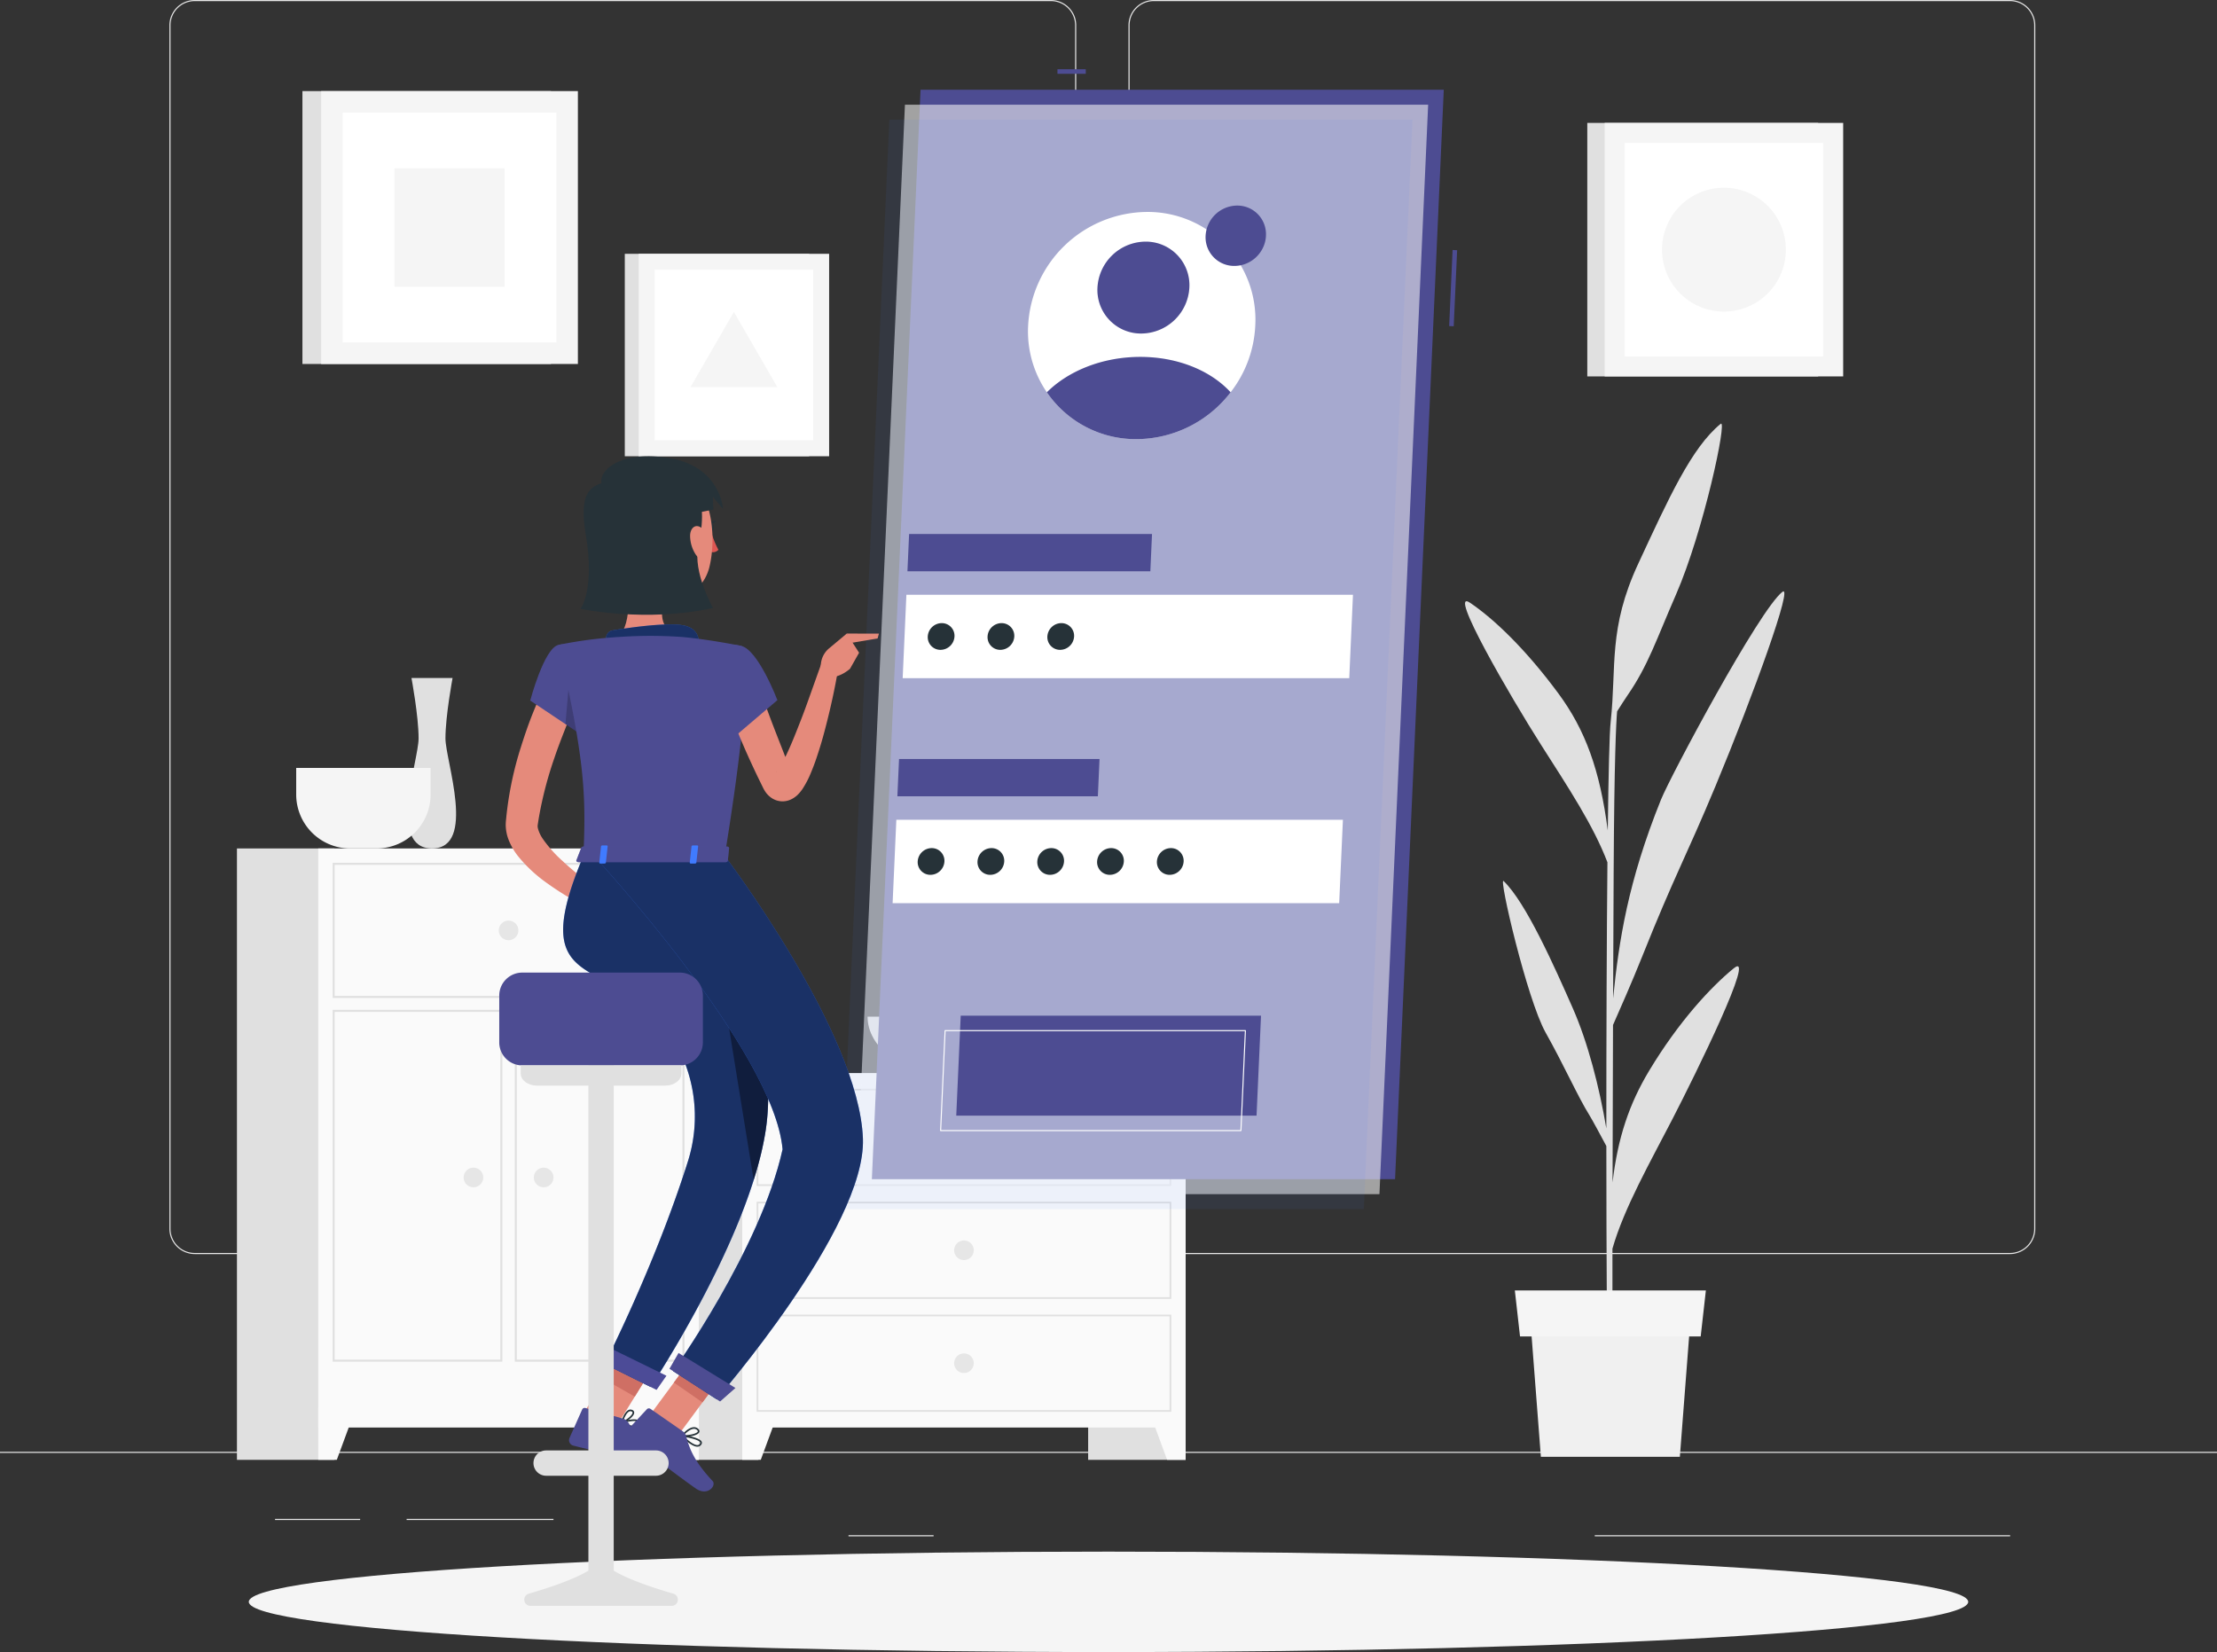 <svg xmlns="http://www.w3.org/2000/svg" xmlns:xlink="http://www.w3.org/1999/xlink" width="684.363" height="510" viewBox="0 0 684.363 510">
  <rect x="0" y="0" width="684.363" height="510" fill="#333333" stroke="none"/>
  <defs>
    <clipPath id="clip-path">
      <rect id="Retângulo_187" data-name="Retângulo 187" width="684.363" height="510" fill="none"/>
    </clipPath>
    <clipPath id="clip-path-3">
      <rect id="Retângulo_174" data-name="Retângulo 174" width="176.543" height="336.322" fill="none"/>
    </clipPath>
    <clipPath id="clip-path-4">
      <rect id="Retângulo_175" data-name="Retângulo 175" width="176.542" height="336.322" fill="none"/>
    </clipPath>
    <clipPath id="clip-path-5">
      <rect id="Retângulo_176" data-name="Retângulo 176" width="28.393" height="28.364" fill="none"/>
    </clipPath>
    <clipPath id="clip-path-6">
      <rect id="Retângulo_177" data-name="Retângulo 177" width="56.725" height="25.389" fill="none"/>
    </clipPath>
    <clipPath id="clip-path-7">
      <rect id="Retângulo_178" data-name="Retângulo 178" width="28.643" height="7.72" fill="none"/>
    </clipPath>
    <clipPath id="clip-path-8">
      <rect id="Retângulo_179" data-name="Retângulo 179" width="63.283" height="163.953" fill="none"/>
    </clipPath>
    <clipPath id="clip-path-9">
      <rect id="Retângulo_180" data-name="Retângulo 180" width="16.912" height="77.133" fill="none"/>
    </clipPath>
    <clipPath id="clip-path-10">
      <rect id="Retângulo_181" data-name="Retângulo 181" width="83.052" height="167.724" fill="none"/>
    </clipPath>
    <clipPath id="clip-path-11">
      <rect id="Retângulo_182" data-name="Retângulo 182" width="10.376" height="18.374" fill="none"/>
    </clipPath>
    <clipPath id="clip-path-12">
      <rect id="Retângulo_183" data-name="Retângulo 183" width="47.168" height="4.843" fill="none"/>
    </clipPath>
    <clipPath id="clip-path-13">
      <rect id="Retângulo_184" data-name="Retângulo 184" width="73.34" height="5.323" fill="none"/>
    </clipPath>
    <clipPath id="clip-path-14">
      <rect id="Retângulo_185" data-name="Retângulo 185" width="49.574" height="6.224" fill="none"/>
    </clipPath>
  </defs>
  <g id="Grupo_159" data-name="Grupo 159" clip-path="url(#clip-path)">
    <rect id="Retângulo_149" data-name="Retângulo 149" width="684.363" height="0.342" transform="translate(0 448.184)" fill="#e6e6e6"/>
    <rect id="Retângulo_150" data-name="Retângulo 150" width="45.335" height="0.342" transform="translate(125.519 468.892)" fill="#e6e6e6"/>
    <rect id="Retângulo_151" data-name="Retângulo 151" width="26.27" height="0.342" transform="translate(84.902 468.892)" fill="#e6e6e6"/>
    <rect id="Retângulo_152" data-name="Retângulo 152" width="26.269" height="0.342" transform="translate(261.924 473.929)" fill="#e6e6e6"/>
    <rect id="Retângulo_153" data-name="Retângulo 153" width="59.121" height="0.341" transform="translate(366.029 481.572)" fill="#e6e6e6"/>
    <rect id="Retângulo_154" data-name="Retângulo 154" width="8.668" height="0.341" transform="translate(345.175 481.572)" fill="#e6e6e6"/>
    <rect id="Retângulo_155" data-name="Retângulo 155" width="128.217" height="0.342" transform="translate(492.286 473.929)" fill="#e6e6e6"/>
    <g id="Grupo_158" data-name="Grupo 158">
      <g id="Grupo_157" data-name="Grupo 157" clip-path="url(#clip-path)">
        <path id="Caminho_207" data-name="Caminho 207" d="M310.32,387.14H46.02a7.821,7.821,0,0,1-7.813-7.813V7.813A7.822,7.822,0,0,1,46.02,0h264.3a7.822,7.822,0,0,1,7.811,7.813V379.328a7.821,7.821,0,0,1-7.811,7.813M46.02.342a7.478,7.478,0,0,0-7.471,7.471V379.328a7.478,7.478,0,0,0,7.471,7.47h264.3a7.479,7.479,0,0,0,7.469-7.47V7.813A7.479,7.479,0,0,0,310.32.342Z" transform="translate(14.088)" fill="#e6e6e6"/>
        <path id="Caminho_208" data-name="Caminho 208" d="M526.616,387.14h-264.3a7.821,7.821,0,0,1-7.811-7.813V7.813A7.822,7.822,0,0,1,262.316,0h264.3a7.822,7.822,0,0,1,7.813,7.813V379.328a7.821,7.821,0,0,1-7.813,7.813M262.316.342a7.478,7.478,0,0,0-7.469,7.471V379.328a7.478,7.478,0,0,0,7.469,7.47h264.3a7.479,7.479,0,0,0,7.471-7.47V7.813A7.479,7.479,0,0,0,526.616.342Z" transform="translate(93.843)" fill="#e6e6e6"/>
        <rect id="Retângulo_156" data-name="Retângulo 156" width="30.097" height="119.4" transform="translate(335.899 331.266)" fill="#e0e0e0"/>
        <path id="Caminho_209" data-name="Caminho 209" d="M264.838,333.64h5.716v-16.26h-11.71Z" transform="translate(95.443 117.026)" fill="#fafafa"/>
        <rect id="Retângulo_157" data-name="Retângulo 157" width="30.097" height="119.4" transform="translate(204.016 331.266)" fill="#e0e0e0"/>
        <rect id="Retângulo_158" data-name="Retângulo 158" width="136.874" height="109.423" transform="translate(229.122 331.265)" fill="#fafafa"/>
        <path id="Caminho_210" data-name="Caminho 210" d="M298.114,275.046H171.168V246.1H298.114Zm.528-29.478h-128v30.008h128Z" transform="translate(62.919 90.548)" fill="#e0e0e0"/>
        <path id="Caminho_211" data-name="Caminho 211" d="M173.115,333.64H167.4v-16.26h11.709Z" transform="translate(61.725 117.026)" fill="#fafafa"/>
        <path id="Caminho_212" data-name="Caminho 212" d="M215.188,257.346a3.026,3.026,0,1,0,3.026-3.028,3.027,3.027,0,0,0-3.026,3.028" transform="translate(79.346 93.774)" fill="#e6e6e6"/>
        <path id="Caminho_213" data-name="Caminho 213" d="M298.114,300.515H171.168v-28.95H298.114Zm.528-29.48h-128v30.008h128Z" transform="translate(62.919 99.938)" fill="#e0e0e0"/>
        <path id="Caminho_214" data-name="Caminho 214" d="M215.188,282.813a3.026,3.026,0,1,0,3.026-3.028,3.027,3.027,0,0,0-3.026,3.028" transform="translate(79.346 103.164)" fill="#e6e6e6"/>
        <path id="Caminho_215" data-name="Caminho 215" d="M298.114,325.982H171.168v-28.95H298.114Zm.528-29.48h-128V326.51h128Z" transform="translate(62.919 109.328)" fill="#e0e0e0"/>
        <path id="Caminho_216" data-name="Caminho 216" d="M215.188,308.28a3.026,3.026,0,1,0,3.026-3.028,3.027,3.027,0,0,0-3.026,3.028" transform="translate(79.346 112.555)" fill="#e6e6e6"/>
        <rect id="Retângulo_159" data-name="Retângulo 159" width="30.097" height="188.742" transform="translate(185.628 261.924)" fill="#e0e0e0"/>
        <path id="Caminho_217" data-name="Caminho 217" d="M155.048,333.64h5.717v-16.26H149.055Z" transform="translate(54.96 117.026)" fill="#fafafa"/>
        <rect id="Retângulo_160" data-name="Retângulo 160" width="30.097" height="188.742" transform="translate(73.143 261.924)" fill="#e0e0e0"/>
        <rect id="Retângulo_161" data-name="Retângulo 161" width="117.474" height="178.764" transform="translate(98.251 261.924)" fill="#fafafa"/>
        <path id="Caminho_218" data-name="Caminho 218" d="M183,235.7H75.647V195.23H183Zm.623-41.1H75.023v41.72h108.6Z" transform="translate(27.663 71.756)" fill="#e0e0e0"/>
        <path id="Caminho_219" data-name="Caminho 219" d="M167.859,335.752H116.722V228.394h51.137Zm.623-107.982H116.1v108.6h52.384Z" transform="translate(42.808 83.985)" fill="#e0e0e0"/>
        <path id="Caminho_220" data-name="Caminho 220" d="M126.783,335.752H75.646V228.394h51.137Zm.624-107.982H75.023v108.6h52.384Z" transform="translate(27.663 83.985)" fill="#e0e0e0"/>
        <path id="Caminho_221" data-name="Caminho 221" d="M77.5,333.64H71.783v-16.26H83.493Z" transform="translate(26.468 117.026)" fill="#fafafa"/>
        <path id="Caminho_222" data-name="Caminho 222" d="M112.485,210.663a3.027,3.027,0,1,0,3.028-3.028,3.028,3.028,0,0,0-3.028,3.028" transform="translate(41.476 76.561)" fill="#e6e6e6"/>
        <path id="Caminho_223" data-name="Caminho 223" d="M120.4,266.389a3.027,3.027,0,1,0,3.028-3.028,3.028,3.028,0,0,0-3.028,3.028" transform="translate(44.396 97.108)" fill="#e6e6e6"/>
        <path id="Caminho_224" data-name="Caminho 224" d="M104.566,266.389a3.027,3.027,0,1,0,3.028-3.028,3.028,3.028,0,0,0-3.028,3.028" transform="translate(38.556 97.108)" fill="#e6e6e6"/>
        <path id="Caminho_225" data-name="Caminho 225" d="M105.787,152.916H93.09s2.2,11.737,2.2,18.643-9.658,33.98,4.145,33.98,4.145-27.073,4.145-33.98,2.2-18.643,2.2-18.643" transform="translate(33.926 56.384)" fill="#e0e0e0"/>
        <path id="Caminho_226" data-name="Caminho 226" d="M66.8,173.2v8.249a16.666,16.666,0,0,0,16.618,16.616H91.67a16.665,16.665,0,0,0,16.616-16.616V173.2Z" transform="translate(24.632 63.862)" fill="#f5f5f5"/>
        <path id="Caminho_227" data-name="Caminho 227" d="M195.667,229.312c0,9.57,10.719,17.4,23.819,17.4h11.826c13.1,0,23.819-7.83,23.819-17.4Z" transform="translate(72.148 84.554)" fill="#e0e0e0"/>
        <path id="Caminho_228" data-name="Caminho 228" d="M413.374,263.677c-7.172,5.854-17.071,16.574-26.141,31.656-6.042,10.042-9.682,20.566-11.282,34.471.036-15.739.083-32.65.14-48.61,1.822-4.106,5.983-13.572,8.968-21.051,9.959-24.953,13.669-31.089,22.628-52.612,11.946-28.708,24.191-62.771,20.686-60.049-7.143,5.546-34.519,56.808-37.479,64.145-10.178,25.238-13.013,43.635-14.774,61.39.055-14.99.114-28.754.17-39.374.183-34.641.773-45.821,1.061-49.267,1.109-1.752,2.416-3.794,3.177-4.895,6.43-9.3,8.91-17.219,14.97-31.087,8.586-19.651,15.98-54.54,13.819-52.779-9,7.325-16.1,23.078-25.43,43.15s-6.662,31.615-8.512,48.758c-.389,3.364-.686,16.059-.9,33.654-2.419-18.745-6.959-31.1-15.239-42.322-10.185-13.806-20.039-23.133-27.269-28S344.448,179.9,353.875,194.7c8.4,13.182,16.13,24.815,20.49,36.271-.23,23.846-.337,54.043-.338,82.151-2.163-12.792-5.694-26.566-10.405-37.232-5.661-12.817-14.372-32.472-21.3-39.14-1.666-1.6,7.249,36.628,12.969,46.794s9.922,19.745,13.522,25.508c.84,1.344,3.627,6.529,5.219,9.51.015,34.314.19,64.593.489,74.9H376c-.1-2.659-.118-20.115-.086-43.218,3.571-12.543,11.734-26.859,18.472-39.918,7.354-14.254,26.16-52.5,18.988-46.648" transform="translate(121.829 35.232)" fill="#e0e0e0"/>
        <path id="Caminho_229" data-name="Caminho 229" d="M391.286,339.9h-42.9l-3.237-42.051h49.377Z" transform="translate(127.265 109.823)" fill="#f0f0f0"/>
        <path id="Caminho_230" data-name="Caminho 230" d="M399.013,305.246H343.241l-1.6-14.188H400.61Z" transform="translate(125.973 107.321)" fill="#f5f5f5"/>
        <rect id="Retângulo_162" data-name="Retângulo 162" width="76.72" height="84.244" transform="translate(93.357 28.12)" fill="#e0e0e0"/>
        <rect id="Retângulo_163" data-name="Retângulo 163" width="79.247" height="84.244" transform="translate(99.141 28.12)" fill="#f5f5f5"/>
        <rect id="Retângulo_164" data-name="Retângulo 164" width="65.969" height="70.966" transform="translate(105.779 34.759)" fill="#fff"/>
        <rect id="Retângulo_165" data-name="Retângulo 165" width="33.988" height="36.564" transform="translate(121.769 51.961)" fill="#f5f5f5"/>
        <rect id="Retângulo_166" data-name="Retângulo 166" width="71.27" height="78.26" transform="translate(489.978 37.941)" fill="#e0e0e0"/>
        <rect id="Retângulo_167" data-name="Retângulo 167" width="73.617" height="78.26" transform="translate(495.349 37.941)" fill="#f5f5f5"/>
        <rect id="Retângulo_168" data-name="Retângulo 168" width="61.282" height="65.925" transform="translate(501.518 44.109)" fill="#fff"/>
        <path id="Caminho_231" data-name="Caminho 231" d="M413.068,61.458A19.119,19.119,0,1,1,393.95,42.34a19.119,19.119,0,0,1,19.118,19.118" transform="translate(138.21 15.612)" fill="#f5f5f5"/>
        <rect id="Retângulo_169" data-name="Retângulo 169" width="56.913" height="62.493" transform="translate(192.866 78.353)" fill="#e0e0e0"/>
        <rect id="Retângulo_170" data-name="Retângulo 170" width="58.787" height="62.493" transform="translate(197.156 78.353)" fill="#f5f5f5"/>
        <rect id="Retângulo_171" data-name="Retângulo 171" width="48.936" height="52.644" transform="translate(202.082 83.277)" fill="#fff"/>
        <path id="Caminho_232" data-name="Caminho 232" d="M169.124,70.351,155.741,93.532h26.767Z" transform="translate(57.426 25.94)" fill="#f5f5f5"/>
        <path id="Caminho_233" data-name="Caminho 233" d="M586.873,365.461c0,8.56-118.815,15.5-265.381,15.5s-265.381-6.938-265.381-15.5,118.815-15.5,265.381-15.5,265.381,6.939,265.381,15.5" transform="translate(20.69 129.041)" fill="#f5f5f5"/>
        <rect id="Retângulo_172" data-name="Retângulo 172" width="8.742" height="1.407" transform="translate(326.425 21.375)" fill="#4d4c92"/>
        <rect id="Retângulo_173" data-name="Retângulo 173" width="23.51" height="1.406" transform="matrix(0.045, -0.999, 0.999, 0.045, 447.34, 100.658)" fill="#4d4c92"/>
        <path id="Caminho_234" data-name="Caminho 234" d="M373.172,20.242H211.664L196.63,356.564H358.138Z" transform="translate(72.503 7.464)" fill="#4d4c92"/>
        <g id="Grupo_123" data-name="Grupo 123" transform="translate(264.311 32.32)" opacity="0.56">
          <g id="Grupo_122" data-name="Grupo 122">
            <g id="Grupo_121" data-name="Grupo 121" clip-path="url(#clip-path-3)">
              <path id="Caminho_235" data-name="Caminho 235" d="M369.65,23.613H208.141L193.107,359.936H354.615Z" transform="translate(-193.107 -23.613)" fill="#fafafa"/>
            </g>
          </g>
        </g>
        <g id="Grupo_126" data-name="Grupo 126" transform="translate(259.489 36.935)" opacity="0.07">
          <g id="Grupo_125" data-name="Grupo 125">
            <g id="Grupo_124" data-name="Grupo 124" clip-path="url(#clip-path-4)">
              <path id="Caminho_236" data-name="Caminho 236" d="M366.127,26.985H204.619L189.584,363.307H351.093Z" transform="translate(-189.584 -26.985)" fill="#407bff"/>
            </g>
          </g>
        </g>
        <path id="Caminho_237" data-name="Caminho 237" d="M342.583,134.153H204.728l-1.15,25.74H341.432Z" transform="translate(75.065 49.466)" fill="#fff"/>
        <path id="Caminho_238" data-name="Caminho 238" d="M280.153,120.438H205.17l-.515,11.516h74.983Z" transform="translate(75.462 44.409)" fill="#4d4c92"/>
        <path id="Caminho_239" data-name="Caminho 239" d="M340.315,184.9H202.461l-1.151,25.74H339.164Z" transform="translate(74.228 68.176)" fill="#fff"/>
        <path id="Caminho_240" data-name="Caminho 240" d="M309.743,229.084h-92.7l-1.378,30.85h92.7Z" transform="translate(79.52 84.469)" fill="#4d4c92"/>
        <path id="Caminho_241" data-name="Caminho 241" d="M304.885,263.513h-92.7a.171.171,0,0,1-.119-.051.163.163,0,0,1-.044-.12l1.38-30.85a.162.162,0,0,1,.161-.156h92.7a.174.174,0,0,1,.119.051.159.159,0,0,1,.044.119l-1.38,30.85a.162.162,0,0,1-.161.157m-92.531-.327h92.375l1.365-30.523H213.718Z" transform="translate(78.178 85.669)" fill="#fff"/>
        <path id="Caminho_242" data-name="Caminho 242" d="M264.788,171.181H202.9l-.515,11.516h61.886Z" transform="translate(74.626 63.119)" fill="#4d4c92"/>
        <path id="Caminho_243" data-name="Caminho 243" d="M302,82.872a36.236,36.236,0,0,1-7.617,20.6,36.81,36.81,0,0,1-29.016,14.459,33.262,33.262,0,0,1-33.483-35.064,37.021,37.021,0,0,1,36.619-35.064A33.237,33.237,0,0,1,302,82.872" transform="translate(85.49 17.628)" fill="#fff"/>
        <path id="Caminho_244" data-name="Caminho 244" d="M290.537,55.681a9.624,9.624,0,0,1-2.024,5.475A9.782,9.782,0,0,1,280.8,65a8.838,8.838,0,0,1-8.9-9.317,9.837,9.837,0,0,1,9.73-9.317,8.832,8.832,0,0,1,8.9,9.317" transform="translate(100.255 17.096)" fill="#4d4c92"/>
        <path id="Caminho_245" data-name="Caminho 245" d="M217.488,144.667a4.356,4.356,0,0,1-4.309,4.125,3.912,3.912,0,0,1-3.941-4.125,4.356,4.356,0,0,1,4.309-4.124,3.911,3.911,0,0,1,3.941,4.124" transform="translate(77.151 51.822)" fill="#263238"/>
        <path id="Caminho_246" data-name="Caminho 246" d="M230.975,144.667a4.356,4.356,0,0,1-4.309,4.125,3.912,3.912,0,0,1-3.941-4.125,4.356,4.356,0,0,1,4.309-4.124,3.911,3.911,0,0,1,3.941,4.124" transform="translate(82.124 51.822)" fill="#263238"/>
        <path id="Caminho_247" data-name="Caminho 247" d="M244.463,144.667a4.356,4.356,0,0,1-4.309,4.125,3.912,3.912,0,0,1-3.941-4.125,4.356,4.356,0,0,1,4.309-4.124,3.91,3.91,0,0,1,3.941,4.124" transform="translate(87.097 51.822)" fill="#263238"/>
        <path id="Caminho_248" data-name="Caminho 248" d="M215.22,195.411a4.355,4.355,0,0,1-4.309,4.124,3.911,3.911,0,0,1-3.941-4.124,4.357,4.357,0,0,1,4.309-4.125,3.911,3.911,0,0,1,3.941,4.125" transform="translate(76.314 70.532)" fill="#263238"/>
        <path id="Caminho_249" data-name="Caminho 249" d="M228.707,195.411a4.355,4.355,0,0,1-4.309,4.124,3.91,3.91,0,0,1-3.941-4.124,4.357,4.357,0,0,1,4.309-4.125,3.911,3.911,0,0,1,3.941,4.125" transform="translate(81.287 70.532)" fill="#263238"/>
        <path id="Caminho_250" data-name="Caminho 250" d="M242.194,195.411a4.355,4.355,0,0,1-4.309,4.124,3.91,3.91,0,0,1-3.941-4.124,4.357,4.357,0,0,1,4.309-4.125,3.911,3.911,0,0,1,3.941,4.125" transform="translate(86.26 70.532)" fill="#263238"/>
        <path id="Caminho_251" data-name="Caminho 251" d="M255.682,195.411a4.355,4.355,0,0,1-4.309,4.124,3.911,3.911,0,0,1-3.941-4.124,4.357,4.357,0,0,1,4.309-4.125,3.911,3.911,0,0,1,3.941,4.125" transform="translate(91.234 70.532)" fill="#263238"/>
        <path id="Caminho_252" data-name="Caminho 252" d="M269.169,195.411a4.355,4.355,0,0,1-4.309,4.124,3.91,3.91,0,0,1-3.941-4.124,4.357,4.357,0,0,1,4.309-4.125,3.911,3.911,0,0,1,3.941,4.125" transform="translate(96.207 70.532)" fill="#263238"/>
        <path id="Caminho_253" data-name="Caminho 253" d="M275.881,68.684a14.975,14.975,0,0,1-14.816,14.181,13.444,13.444,0,0,1-13.548-14.181A14.974,14.974,0,0,1,262.333,54.5a13.443,13.443,0,0,1,13.548,14.181" transform="translate(91.261 20.097)" fill="#4d4c92"/>
        <path id="Caminho_254" data-name="Caminho 254" d="M292.823,91.425a36.814,36.814,0,0,1-29.016,14.459A33.256,33.256,0,0,1,236.1,91.425C242.752,84.8,253.281,80.5,264.942,80.5s21.82,4.3,27.881,10.928" transform="translate(87.055 29.681)" fill="#4d4c92"/>
        <g id="Grupo_129" data-name="Grupo 129" transform="translate(338.764 74.598)" opacity="0.1">
          <g id="Grupo_128" data-name="Grupo 128">
            <g id="Grupo_127" data-name="Grupo 127" clip-path="url(#clip-path-5)">
              <path id="Caminho_255" data-name="Caminho 255" d="M275.881,68.684a14.975,14.975,0,0,1-14.816,14.181,13.444,13.444,0,0,1-13.548-14.181A14.974,14.974,0,0,1,262.333,54.5a13.443,13.443,0,0,1,13.548,14.181" transform="translate(-247.503 -54.502)" fill="#4d4c92"/>
            </g>
          </g>
        </g>
        <g id="Grupo_132" data-name="Grupo 132" transform="translate(323.152 110.177)" opacity="0.1">
          <g id="Grupo_131" data-name="Grupo 131">
            <g id="Grupo_130" data-name="Grupo 130" clip-path="url(#clip-path-6)">
              <path id="Caminho_256" data-name="Caminho 256" d="M292.823,91.425a36.814,36.814,0,0,1-29.016,14.459A33.256,33.256,0,0,1,236.1,91.425C242.752,84.8,253.281,80.5,264.942,80.5s21.82,4.3,27.881,10.928" transform="translate(-236.097 -80.496)" fill="#4d4c92"/>
            </g>
          </g>
        </g>
        <path id="Caminho_257" data-name="Caminho 257" d="M136.437,158.8c-1.3,2.843-2.661,5.97-3.858,9.021-1.209,3.08-2.413,6.162-3.463,9.288A117.679,117.679,0,0,0,124.223,196l-.311,2.016a3.077,3.077,0,0,0,.1,1.02,10.494,10.494,0,0,0,1.5,3.174,39.78,39.78,0,0,0,6.081,6.818,92.588,92.588,0,0,0,7.555,6.318c2.627,2.02,5.4,4,8.107,5.85l-2.551,4.8a96.964,96.964,0,0,1-18.45-10.523,44.019,44.019,0,0,1-8.267-7.773,19.41,19.41,0,0,1-3.273-5.847,13.177,13.177,0,0,1-.661-4.031c.01-.338.027-.813.051-1.04l.07-.68.136-1.359a106.515,106.515,0,0,1,4.469-20.994c1.068-3.378,2.206-6.722,3.507-10,1.328-3.3,2.638-6.473,4.3-9.8Z" transform="translate(42.056 56.764)" fill="#e58a7b"/>
        <path id="Caminho_258" data-name="Caminho 258" d="M137.6,203.8l9.671-4.907-2.5,10.631s-6.641,1.855-9.73-1.369Z" transform="translate(49.795 73.338)" fill="#e58a7b"/>
        <path id="Caminho_259" data-name="Caminho 259" d="M153.511,200.64l-2.573,8.786-8.783.1,2.5-10.631Z" transform="translate(52.416 73.338)" fill="#e58a7b"/>
        <path id="Caminho_260" data-name="Caminho 260" d="M160.432,120.049a27.177,27.177,0,0,0,2.169,5.411,2.221,2.221,0,0,1-2.169.7Z" transform="translate(59.156 44.265)" fill="#df5753"/>
        <path id="Caminho_261" data-name="Caminho 261" d="M159.474,119.385c0,.866.459,1.569,1.025,1.569s1.025-.7,1.025-1.569-.459-1.569-1.025-1.569-1.025.7-1.025,1.569" transform="translate(58.802 43.442)" fill="#263238"/>
        <path id="Caminho_262" data-name="Caminho 262" d="M160.04,118.012l2.08-.6s-1.068,1.625-2.08.6" transform="translate(59.011 43.293)" fill="#263238"/>
        <path id="Caminho_263" data-name="Caminho 263" d="M141.426,127.384c1.25,6.371,2.5,18.047-1.963,22.3,0,0,1.742,6.464,13.582,6.464,13.019,0,6.222-6.463,6.222-6.463-7.105-1.7-6.922-6.968-5.684-11.919Z" transform="translate(51.424 46.97)" fill="#e58a7b"/>
        <path id="Caminho_264" data-name="Caminho 264" d="M138.381,121c.653,10.638.7,15.153,6.076,20.613,8.081,8.214,21,5.085,23.541-5.534,2.284-9.556.834-25.347-9.58-29.581A14.536,14.536,0,0,0,138.381,121" transform="translate(51.014 38.854)" fill="#e58a7b"/>
        <path id="Caminho_265" data-name="Caminho 265" d="M142.17,108.13c-5.334,1.945-12.45.5-9.658,16.963,2.956,17.432-1.595,23.167-1.595,23.167s20.246,4.313,40.914-.257c0,0-6.31-11.036-4.54-19.087,2.258-10.27.469-14.065.469-14.065s-18.089-9.455-25.591-6.72" transform="translate(48.273 39.687)" fill="#263238"/>
        <path id="Caminho_266" data-name="Caminho 266" d="M155.64,121.641a10.724,10.724,0,0,0,1.675,5.7c1.443,2.219,3.152,1.315,3.581-.987.386-2.072.1-5.724-1.747-7.141-1.818-1.395-3.483.012-3.509,2.423" transform="translate(57.389 43.755)" fill="#e58a7b"/>
        <path id="Caminho_267" data-name="Caminho 267" d="M135.808,111.732c-1.54-4.3,5.775-10.925,21.239-8.171s16.141,15.614,16.141,15.614l-3.129-3.713.141,3.91-15.892,3.054Z" transform="translate(50.002 37.946)" fill="#263238"/>
        <path id="Caminho_268" data-name="Caminho 268" d="M136.721,145.447h0a2.41,2.41,0,0,1,1.985-2.77c4.817-.8,15.759-2.406,21.269-1.642,4.092.567,5.175,2.956,5.348,4.911a2.413,2.413,0,0,1-2.524,2.6L139,147.475a2.417,2.417,0,0,1-2.276-2.028" transform="translate(50.401 51.929)" fill="#407bff"/>
        <g id="Grupo_135" data-name="Grupo 135" transform="translate(187.089 192.762)" opacity="0.6">
          <g id="Grupo_134" data-name="Grupo 134">
            <g id="Grupo_133" data-name="Grupo 133" clip-path="url(#clip-path-7)">
              <path id="Caminho_269" data-name="Caminho 269" d="M136.721,145.447h0a2.41,2.41,0,0,1,1.985-2.77c4.817-.8,15.759-2.406,21.269-1.642,4.092.567,5.175,2.956,5.348,4.911a2.413,2.413,0,0,1-2.524,2.6L139,147.475a2.417,2.417,0,0,1-2.276-2.028" transform="translate(-136.688 -140.833)"/>
            </g>
          </g>
        </g>
        <path id="Caminho_270" data-name="Caminho 270" d="M146.76,324.3l8.821,6.124,14.77-20.018-8.82-6.124Z" transform="translate(54.115 112.198)" fill="#e58a7b"/>
        <path id="Caminho_271" data-name="Caminho 271" d="M131.715,324.317l9.332,5.313,13.073-21.171-9.331-5.313Z" transform="translate(48.567 111.778)" fill="#e58a7b"/>
        <path id="Caminho_272" data-name="Caminho 272" d="M168.42,310.411l-7.611,10.32-8.826-6.126,7.613-10.32Z" transform="translate(56.04 112.198)" fill="#cf6f64"/>
        <path id="Caminho_273" data-name="Caminho 273" d="M143.08,303.149l9.335,5.316-6.744,10.91-9.335-5.316Z" transform="translate(50.271 111.779)" fill="#cf6f64"/>
        <path id="Caminho_274" data-name="Caminho 274" d="M161.486,193.036s34.465,43.437,28,84.973c-5.222,33.55-35.466,78.98-35.466,78.98L139.8,349.921s15.452-30.191,25.6-62.2A45.974,45.974,0,0,0,159.88,247.9c-17.458-25.5-45.428-10.327-26.614-54.861Z" transform="translate(46.832 71.178)" fill="#407bff"/>
        <g id="Grupo_138" data-name="Grupo 138" transform="translate(173.842 264.214)" opacity="0.6">
          <g id="Grupo_137" data-name="Grupo 137">
            <g id="Grupo_136" data-name="Grupo 136" clip-path="url(#clip-path-8)">
              <path id="Caminho_275" data-name="Caminho 275" d="M161.486,193.036s34.465,43.437,28,84.973c-5.222,33.55-35.466,78.98-35.466,78.98L139.8,349.921s15.452-30.191,25.6-62.2A45.974,45.974,0,0,0,159.88,247.9c-17.458-25.5-45.428-10.327-26.614-54.861Z" transform="translate(-127.01 -193.036)"/>
            </g>
          </g>
        </g>
        <g id="Grupo_141" data-name="Grupo 141" transform="translate(220.216 287.145)" opacity="0.4">
          <g id="Grupo_140" data-name="Grupo 140">
            <g id="Grupo_139" data-name="Grupo 139" clip-path="url(#clip-path-9)">
              <path id="Caminho_276" data-name="Caminho 276" d="M165.9,214.769l-5.007-4.979c0,.394,9.7,60.3,12.434,77.135A102.683,102.683,0,0,0,177,271.832c3.165-20.338-3.489-41.14-11.1-57.062" transform="translate(-160.891 -209.79)"/>
            </g>
          </g>
        </g>
        <path id="Caminho_277" data-name="Caminho 277" d="M174.32,193.036s41.5,54.585,42.666,87.318c.977,27.427-45.2,80.406-45.2,80.406l-13.407-8.674s27-37.663,33.8-68.45c-2.592-30.475-58.228-90.6-58.228-90.6Z" transform="translate(49.391 71.178)" fill="#407bff"/>
        <g id="Grupo_144" data-name="Grupo 144" transform="translate(183.34 264.214)" opacity="0.6">
          <g id="Grupo_143" data-name="Grupo 143">
            <g id="Grupo_142" data-name="Grupo 142" clip-path="url(#clip-path-10)">
              <path id="Caminho_278" data-name="Caminho 278" d="M174.32,193.036s41.5,54.585,42.666,87.318c.977,27.427-45.2,80.406-45.2,80.406l-13.407-8.674s27-37.663,33.8-68.45c-2.592-30.475-58.228-90.6-58.228-90.6Z" transform="translate(-133.949 -193.036)"/>
            </g>
          </g>
        </g>
        <path id="Caminho_279" data-name="Caminho 279" d="M128.274,145.508c-4.444,1.048-8.691,17.182-8.691,17.182l17.332,11.57s5.775-12.751,3.759-18.337c-2.1-5.817-6.788-11.738-12.4-10.415" transform="translate(44.093 53.584)" fill="#4d4c92"/>
        <g id="Grupo_147" data-name="Grupo 147" transform="translate(174.55 209.473)" opacity="0.2">
          <g id="Grupo_146" data-name="Grupo 146">
            <g id="Grupo_145" data-name="Grupo 145" clip-path="url(#clip-path-11)">
              <path id="Caminho_280" data-name="Caminho 280" d="M128.737,153.042,127.526,167.1l6.454,4.318a57.75,57.75,0,0,0,3.924-12.5Z" transform="translate(-127.527 -153.042)"/>
            </g>
          </g>
        </g>
        <path id="Caminho_281" data-name="Caminho 281" d="M182.407,146.523s5.115,1.8-5.131,64.811H133.664c.731-17.75.751-28.7-7.732-65.121a128.594,128.594,0,0,1,18.52-2.44,138.832,138.832,0,0,1,19.8,0c8.507.777,18.152,2.751,18.152,2.751" transform="translate(46.435 52.88)" fill="#4d4c92"/>
        <path id="Caminho_282" data-name="Caminho 282" d="M173.241,154.186c.988,2.731,2.034,5.684,3.122,8.52q1.564,4.32,3.247,8.613l3.356,8.6.849,2.149.426,1.074.214.537c.037.1.03.088.016.078a3.007,3.007,0,0,0-.958-.854,3.816,3.816,0,0,0-1.788-.523,3.533,3.533,0,0,0-1.522.276c-.617.294-.627.42-.613.4a1.745,1.745,0,0,0,.307-.309,19.638,19.638,0,0,0,1.956-3.189c.647-1.257,1.259-2.6,1.868-3.957,1.211-2.729,2.313-5.575,3.434-8.427s2.153-5.76,3.188-8.671l3.117-8.735,5.274,1.329c-1.044,6.248-2.393,12.369-4,18.511-.786,3.077-1.694,6.128-2.733,9.207-.517,1.544-1.1,3.081-1.762,4.65a28.591,28.591,0,0,1-2.6,4.952,12.153,12.153,0,0,1-1.194,1.475,7.627,7.627,0,0,1-2.494,1.762,6.138,6.138,0,0,1-2.657.5,6.075,6.075,0,0,1-2.889-.871,7.227,7.227,0,0,1-2.488-2.584c-.209-.348-.386-.706-.509-.965l-.26-.531-.519-1.061-1.036-2.126c-1.351-2.848-2.676-5.712-3.932-8.608s-2.454-5.82-3.63-8.76c-1.124-2.985-2.235-5.877-3.223-9.053Z" transform="translate(60.03 55.222)" fill="#e58a7b"/>
        <path id="Caminho_283" data-name="Caminho 283" d="M170.634,145.8c5.242,1.248,11.132,16.737,11.132,16.737l-15.579,13.275s-10.1-16.89-8.054-22.466c2.127-5.807,5.653-9.177,12.5-7.546" transform="translate(58.207 53.607)" fill="#4d4c92"/>
        <path id="Caminho_284" data-name="Caminho 284" d="M187.662,147.469l5.468-4.573,3.8,5.925-2.8,4.948s-4.462,4.084-8.412,2.007a7.1,7.1,0,0,1,1.944-8.307" transform="translate(68.257 52.69)" fill="#e58a7b"/>
        <path id="Caminho_285" data-name="Caminho 285" d="M200.9,142.91l-.409,1.491-8.661,1.455-.854-2.959Z" transform="translate(70.416 52.69)" fill="#e58a7b"/>
        <path id="Caminho_286" data-name="Caminho 286" d="M166.612,320.136l-15.628-10.111,2.8-4.866,17.565,10.8Z" transform="translate(55.672 112.52)" fill="#4d4c92"/>
        <path id="Caminho_287" data-name="Caminho 287" d="M144.06,322.653a9.371,9.371,0,0,1-3.869-1.34.252.252,0,0,1-.129-.248.257.257,0,0,1,.175-.218c.422-.133,4.129-1.269,5.179-.387a.868.868,0,0,1,.292.825,1.441,1.441,0,0,1-.772,1.185,1.937,1.937,0,0,1-.876.182m-3.078-1.493c1.7.865,3.069,1.184,3.727.857a.959.959,0,0,0,.5-.8.36.36,0,0,0-.116-.367c-.552-.464-2.607-.1-4.108.309" transform="translate(51.644 118.04)" fill="#263238"/>
        <path id="Caminho_288" data-name="Caminho 288" d="M140.314,322.161a.254.254,0,0,1-.244-.323c.036-.127.89-3.1,2.294-3.776a1.334,1.334,0,0,1,1.128-.034.887.887,0,0,1,.631.916c-.1,1.23-2.6,2.93-3.749,3.21a.221.221,0,0,1-.06.008m2.655-3.734a.881.881,0,0,0-.383.093c-.838.4-1.541,2.008-1.877,2.984,1.2-.506,2.85-1.851,2.909-2.6.008-.122-.019-.281-.322-.406a.838.838,0,0,0-.327-.07" transform="translate(51.644 117.225)" fill="#263238"/>
        <path id="Caminho_289" data-name="Caminho 289" d="M158.6,327.273c-1.541,0-3.69-1.981-4.866-3.2a.25.25,0,0,1-.045-.29.274.274,0,0,1,.259-.14c.542.071,5.3.713,5.976,2.059a.82.82,0,0,1-.033.8,1.406,1.406,0,0,1-1.083.757,1.757,1.757,0,0,1-.208.012m-3.965-3.014c1.73,1.681,3.241,2.612,4.11,2.5a.909.909,0,0,0,.7-.5.311.311,0,0,0,.019-.322c-.365-.732-2.907-1.362-4.833-1.671" transform="translate(56.659 119.336)" fill="#263238"/>
        <path id="Caminho_290" data-name="Caminho 290" d="M154.783,324.86a5.145,5.145,0,0,1-.914-.068.256.256,0,0,1-.193-.161.259.259,0,0,1,.042-.251c.078-.094,1.93-2.327,3.681-2.48a1.847,1.847,0,0,1,1.407.442c.539.461.5.872.375,1.135-.434.912-2.8,1.384-4.4,1.384m-.353-.513c1.529.085,3.973-.423,4.292-1.089.027-.056.108-.224-.246-.528a1.332,1.332,0,0,0-1.032-.323c-1.15.1-2.432,1.319-3.014,1.941" transform="translate(56.659 118.691)" fill="#263238"/>
        <path id="Caminho_291" data-name="Caminho 291" d="M145.016,320.859l-11.61-3.282a.851.851,0,0,0-1.024.474l-3.919,8.81a1.725,1.725,0,0,0,1.137,2.306c4.066,1.074,6.084,1.388,11.189,2.831,3.141.888,7.638,2.512,11.975,3.738,4.242,1.2,5.78-3,4.084-3.9-7.606-4.031-8.206-6.794-10.286-9.856a2.8,2.8,0,0,0-1.548-1.124" transform="translate(47.319 117.087)" fill="#4d4c92"/>
        <path id="Caminho_292" data-name="Caminho 292" d="M158.8,324.688l-9.91-6.881a.849.849,0,0,0-1.122.115l-6.573,7.056a1.726,1.726,0,0,0,.326,2.551c3.5,2.339,5.3,3.292,9.659,6.317,2.681,1.861,8.034,5.991,11.735,8.561,3.622,2.513,6.443-.954,5.13-2.356-5.88-6.287-7.178-10.226-8.148-13.8a2.808,2.808,0,0,0-1.1-1.566" transform="translate(51.907 117.125)" fill="#4d4c92"/>
        <path id="Caminho_293" data-name="Caminho 293" d="M152.889,317.179l-17.87-8.882,1.85-4.836,19.073,9.35Z" transform="translate(49.785 111.894)" fill="#4c4b97"/>
        <path id="Caminho_294" data-name="Caminho 294" d="M131.521,191.254l-1.512,3.9c-.152.3.207.612.71.612H176c.393,0,.719-.193.743-.439l.393-3.9c.027-.271-.313-.5-.743-.5H132.231a.791.791,0,0,0-.71.327" transform="translate(47.925 70.4)" fill="#4d4c92"/>
        <g id="Grupo_150" data-name="Grupo 150" transform="translate(177.898 261.327)" opacity="0.4">
          <g id="Grupo_149" data-name="Grupo 149">
            <g id="Grupo_148" data-name="Grupo 148" clip-path="url(#clip-path-12)">
              <path id="Caminho_295" data-name="Caminho 295" d="M131.521,191.254l-1.512,3.9c-.152.3.207.612.71.612H176c.393,0,.719-.193.743-.439l.393-3.9c.027-.271-.313-.5-.743-.5H132.231a.791.791,0,0,0-.71.327" transform="translate(-129.973 -190.927)" fill="#4d4c92"/>
            </g>
          </g>
        </g>
        <path id="Caminho_296" data-name="Caminho 296" d="M136.733,196.286h-1.183c-.235,0-.415-.122-.4-.27l.554-5.073c.016-.148.222-.27.457-.27h1.184c.235,0,.415.122.4.27l-.554,5.073c-.016.148-.223.27-.459.27" transform="translate(49.834 70.307)" fill="#407bff"/>
        <path id="Caminho_297" data-name="Caminho 297" d="M157.141,196.286h-1.183c-.235,0-.415-.122-.4-.27l.556-5.073c.015-.148.222-.27.457-.27h1.183c.235,0,.415.122.4.27l-.556,5.073c-.016.148-.222.27-.457.27" transform="translate(57.358 70.307)" fill="#407bff"/>
        <g id="Grupo_153" data-name="Grupo 153" transform="translate(148.856 493.078)" style="mix-blend-mode: multiply;isolation: isolate">
          <g id="Grupo_152" data-name="Grupo 152">
            <g id="Grupo_151" data-name="Grupo 151" clip-path="url(#clip-path-13)">
              <path id="Caminho_298" data-name="Caminho 298" d="M108.755,362.905c-.067,1.47,16.3,2.662,36.548,2.664s36.724-1.189,36.791-2.659-16.295-2.662-36.548-2.664-36.724,1.189-36.791,2.659" transform="translate(-108.755 -360.246)" fill="#f5f5f5"/>
            </g>
          </g>
        </g>
        <path id="Caminho_299" data-name="Caminho 299" d="M164.277,407.432c-6.488-1.883-13.628-4.31-18.047-6.892-.122-.071-.252-.122-.378-.188v-29.33H158.9a3.906,3.906,0,1,0,0-7.813H145.853V229.315h-7.814V363.209H124.989a3.906,3.906,0,1,0,0,7.813h13.049v29.33c-.125.066-.255.116-.378.188-4.418,2.581-11.559,5.008-18.047,6.892a1.915,1.915,0,0,0,.537,3.753h43.59a1.915,1.915,0,0,0,.537-3.753" transform="translate(43.596 84.555)" fill="#e0e0e0"/>
        <path id="Caminho_300" data-name="Caminho 300" d="M168.364,248.014H119.685a7.111,7.111,0,0,1-7.09-7.09V226.452a7.111,7.111,0,0,1,7.09-7.09h48.679a7.111,7.111,0,0,1,7.09,7.09v14.472a7.111,7.111,0,0,1-7.09,7.09" transform="translate(41.517 80.885)" fill="#4d4c92"/>
        <path id="Caminho_301" data-name="Caminho 301" d="M117.448,240.3v2.491c0,2.053,2.235,3.734,4.966,3.734h39.642c2.732,0,4.966-1.681,4.966-3.734V240.3Z" transform="translate(43.306 88.603)" fill="#e0e0e0"/>
        <g id="Grupo_156" data-name="Grupo 156" transform="translate(160.754 328.898)" opacity="0.3">
          <g id="Grupo_155" data-name="Grupo 155">
            <g id="Grupo_154" data-name="Grupo 154" clip-path="url(#clip-path-14)">
              <path id="Caminho_302" data-name="Caminho 302" d="M117.448,240.3v2.491c0,2.053,2.235,3.734,4.966,3.734h39.642c2.732,0,4.966-1.681,4.966-3.734V240.3Z" transform="translate(-117.448 -240.295)" fill="#e0e0e0"/>
            </g>
          </g>
        </g>
      </g>
    </g>
  </g>
</svg>
